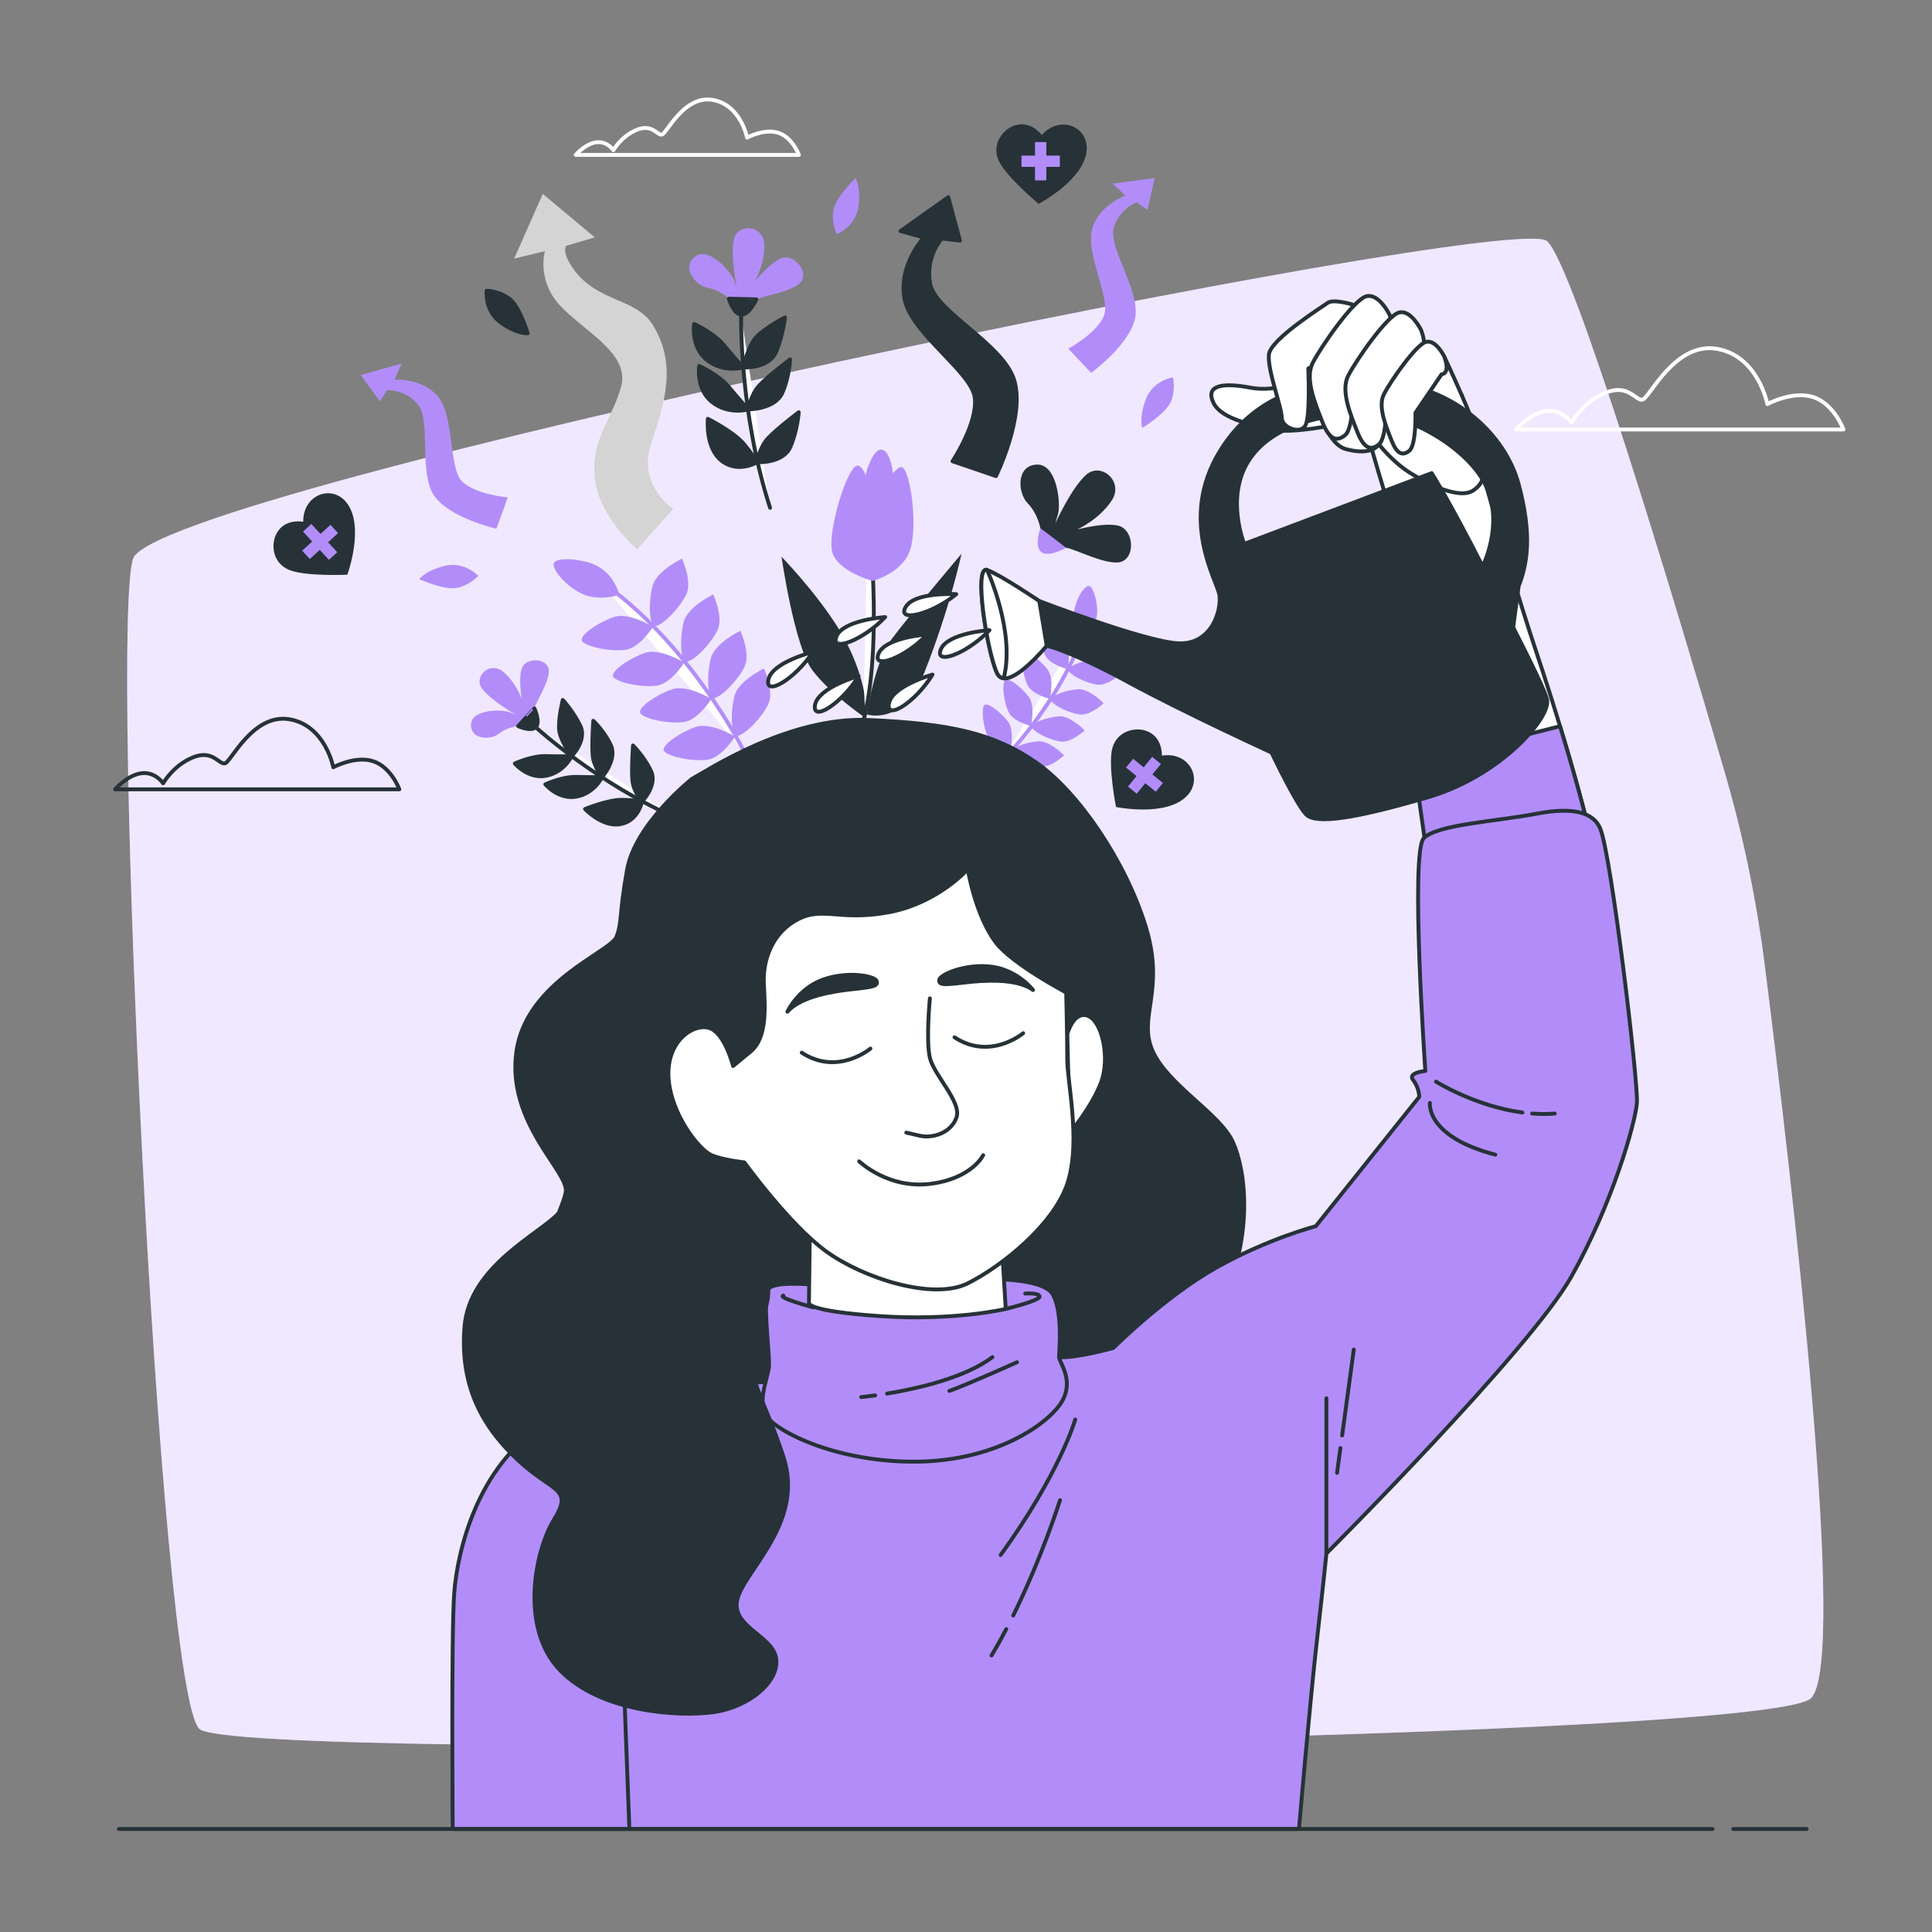 <?xml version="1.0" encoding="utf-8"?>
<!-- Generator: Adobe Illustrator 27.5.0, SVG Export Plug-In . SVG Version: 6.00 Build 0)  -->
<svg version="1.1" xmlns="http://www.w3.org/2000/svg" xmlns:xlink="http://www.w3.org/1999/xlink" x="0px" y="0px"
	 viewBox="0 0 500 500" style="enable-background:new 0 0 500 500;" xml:space="preserve">
<rect x="0" y="0" width="500" height="500" fill="#808080" stroke="none"/>
<g id="Background_Simple">
	<g>
		<path style="fill:#B28DF9;" d="M456.706,249.702c-2.149-16.969-5.642-33.728-10.438-50.146
			c-12.784-43.764-38.988-131.222-45.927-137.169c-9.28-7.954-359.928,64.297-365.894,82.194
			c-5.966,17.897,6.628,294.306,17.234,302.923c10.606,8.617,404.339,3.314,416.933-7.954
			C478.429,430.769,463.691,304.866,456.706,249.702z"/>
		<path style="opacity:0.8;fill:#FFFFFF;" d="M456.706,249.702c-2.149-16.969-5.642-33.728-10.438-50.146
			c-12.784-43.764-38.988-131.222-45.927-137.169c-9.28-7.954-359.928,64.297-365.894,82.194
			c-5.966,17.897,6.628,294.306,17.234,302.923c10.606,8.617,404.339,3.314,416.933-7.954
			C478.429,430.769,463.691,304.866,456.706,249.702z"/>
	</g>
</g>
<g id="Clouds">
	<path style="fill:none;stroke:#FFFFFF;stroke-linecap:round;stroke-linejoin:round;stroke-miterlimit:10;" d="M457.392,104.584
		c0,0-2.387-12.53-13.127-14.32c-10.74-1.79-17.304,12.53-19.094,13.127c-1.79,0.597-3.58-4.177-9.547-1.79
		c-5.967,2.387-8.95,7.757-8.95,7.757s-2.387-3.58-6.564-2.984c-4.177,0.597-7.757,4.773-7.757,4.773h84.73
		c0,0-2.387-6.563-7.757-8.354C463.955,101.004,457.392,104.584,457.392,104.584z"/>
	<path style="fill:none;stroke:#263238;stroke-linecap:round;stroke-linejoin:round;stroke-miterlimit:10;" d="M86.257,198.572
		c0,0-2.072-10.879-11.397-12.433c-9.325-1.554-15.024,10.879-16.578,11.397c-1.554,0.518-3.108-3.626-8.289-1.554
		c-5.181,2.072-7.771,6.735-7.771,6.735s-2.072-3.108-5.699-2.59c-3.626,0.518-6.735,4.145-6.735,4.145h73.564
		c0,0-2.072-5.699-6.735-7.253C91.955,195.464,86.257,198.572,86.257,198.572z"/>
	<path style="fill:none;stroke:#FFFFFF;stroke-linecap:round;stroke-linejoin:round;stroke-miterlimit:10;" d="M193.337,35.614
		c0,0-1.628-8.545-8.952-9.766c-7.324-1.221-11.8,8.545-13.021,8.952c-1.221,0.407-2.441-2.848-6.511-1.221
		c-4.069,1.628-6.104,5.29-6.104,5.29s-1.628-2.441-4.476-2.035c-2.848,0.407-5.29,3.255-5.29,3.255h57.782
		c0,0-1.628-4.476-5.29-5.697C197.813,33.172,193.337,35.614,193.337,35.614z"/>
</g>
<g id="Arrows">
	<g>
		<path style="fill:#D4D4D4;" d="M140.474,50.176l-7.411,16.743l7.96-1.921c0,0-2.196,7.411,3.843,13.999
			c6.039,6.588,18.116,12.352,15.92,20.861c-2.196,8.509-7.96,13.724-6.862,23.88c1.098,10.156,10.979,18.39,10.979,18.39
			l9.332-10.43c0,0-9.332-6.039-5.764-16.743c3.568-10.705,6.745-20.563,0.549-30.742c-4.374-7.185-14.427-5.929-20.586-14.548
			c-3.231-4.522-1.921-6.039-1.921-6.039l7.411-2.196L140.474,50.176z"/>
		<path style="fill:#263238;stroke:#263238;stroke-linecap:round;stroke-linejoin:round;stroke-miterlimit:10;" d="M245.41,51.025
			l-12.352,8.783l6.039,1.647c0,0-6.862,7.411-4.941,16.194c1.921,8.784,17.292,18.665,18.116,25.253
			c0.823,6.588-5.764,16.469-5.764,16.469l11.254,3.843c0,0,7.686-15.646,4.666-24.978c-3.019-9.332-20.312-17.567-21.684-24.703
			c-1.372-7.137,3.019-11.803,3.019-11.803l4.666,0.549L245.41,51.025z"/>
		<path style="fill:#B28DF9;" d="M298.833,46.065l-10.882,1.462l3.315,3.094c0,0-6.9,2.435-8.632,8.713
			c-1.733,6.279,4.785,17.8,3.09,22.3c-1.695,4.501-9.253,8.611-9.253,8.611l5.917,6.261c0,0,10.206-7.435,11.421-14.436
			c1.214-7.001-7.091-18.115-5.563-23.153c1.529-5.038,5.918-6.547,5.918-6.547l2.806,1.927L298.833,46.065z"/>
		<path style="fill:#B28DF9;" d="M93.342,97.066l10.567-2.98l-1.814,4.156c0,0,7.299-0.506,11.383,4.569
			c4.084,5.074,2.677,18.237,6.02,21.694c3.343,3.457,11.912,4.229,11.912,4.229l-2.944,8.096c0,0-12.32-2.77-16.214-8.714
			s-0.686-19.441-4.09-23.458c-3.404-4.016-8.032-3.658-8.032-3.658l-1.81,2.882L93.342,97.066z"/>
	</g>
</g>
<g id="Leaves">
	<g>
		<path style="fill:#B28DF9;" d="M295.637,110.734c0,0-0.963-2.378,0.865-7.339c1.827-4.961,7.049-5.744,7.049-5.744
			s0.783,3.133-0.522,6.266C301.724,107.05,295.637,110.734,295.637,110.734z"/>
		<path style="fill:#263238;stroke:#263238;stroke-linecap:round;stroke-linejoin:round;stroke-miterlimit:10;" d="M136.55,86.244
			c0,0-2.545,0.321-6.872-2.716s-3.746-8.286-3.746-8.286s3.229,0.046,5.923,2.11C134.549,79.417,136.55,86.244,136.55,86.244z"/>
		<path style="fill:#B28DF9;" d="M108.511,149.883c0,0,1.419-2.137,6.545-3.43s8.721,2.575,8.721,2.575s-2.144,2.415-5.466,3.107
			C114.988,152.827,108.511,149.883,108.511,149.883z"/>
		<path style="fill:#B28DF9;" d="M221.396,46.097c0,0,1.463,2.107,0.773,7.349c-0.69,5.241-5.61,7.156-5.61,7.156
			s-1.454-2.883-0.871-6.227C216.27,51.031,221.396,46.097,221.396,46.097z"/>
	</g>
</g>
<g id="Hearts">
	<g>
		<g>
			<path style="fill:#263238;" d="M269.611,34.938c0,0-2.913-4.049-7.317-2.366c-2.828,1.08-5.645,4.726-3.895,8.856
				c1.751,4.13,10.389,11.32,10.389,11.32s12.004-6.226,12.448-14.028C281.579,32.71,274.3,29.694,269.611,34.938z"/>
			<polygon style="fill:#B28DF9;" points="274.283,40.27 270.781,40.27 270.781,36.768 267.863,36.768 267.863,40.27 264.361,40.27 
				264.361,43.188 267.863,43.188 267.863,46.69 270.781,46.69 270.781,43.188 274.283,43.188 			"/>
		</g>
		<g>
			<path style="fill:#263238;" d="M78.478,135.037c0,0-4.882-1.021-6.995,3.193c-1.357,2.706-0.975,7.298,3.104,9.163
				c4.079,1.865,15.306,1.339,15.306,1.339s4.654-12.696-0.284-18.752C85.804,125.314,78.398,128.002,78.478,135.037z"/>
			<polygon style="fill:#B28DF9;" points="85.524,135.817 82.941,138.181 80.577,135.597 78.424,137.567 80.788,140.15 
				78.204,142.514 80.174,144.667 82.757,142.303 85.121,144.887 87.274,142.917 84.91,140.334 87.494,137.97 			"/>
		</g>
		<g>
			<path style="fill:#263238;" d="M300.694,195.552c0,0,0.294-4.979-4.184-6.452c-2.876-0.946-7.362,0.105-8.609,4.414
				c-1.247,4.309,0.918,15.337,0.918,15.337s13.241,2.742,18.508-3.03C311.386,201.374,307.642,194.442,300.694,195.552z"/>
			<polygon style="fill:#B28DF9;" points="300.955,202.636 298.239,200.427 300.448,197.71 298.184,195.869 295.974,198.586 
				293.258,196.377 291.417,198.641 294.133,200.85 291.924,203.567 294.188,205.408 296.397,202.691 299.114,204.9 			"/>
		</g>
	</g>
</g>
<g id="Plants">
	<g>
		<g>
			<path style="fill:#B28DF9;" d="M188.622,77.3c0,0-2.247-2.247-5.431-2.809c-3.184-0.562-6.929-5.244-3.371-8.053
				c3.558-2.809,9.364,3.933,10.113,5.993s0.749,2.06,0.749,2.06s-1.686-8.24-0.749-12.547c0.936-4.307,7.678-3.745,7.865,1.311
				c0.187,5.056-2.435,9.551-2.435,9.551s3.933-4.869,6.929-5.993c2.996-1.124,6.742,2.996,5.244,5.806
				c-1.498,2.809-10.3,3.933-11.798,4.869C194.24,78.424,191.431,79.36,188.622,77.3z"/>
			<path style="fill:#263238;stroke:#263238;stroke-linecap:round;stroke-linejoin:round;stroke-miterlimit:10;" d="M188.622,77.3
				c0,0,1.124,3.933,3.184,4.12s3.933-3.933,3.933-3.933S190.12,77.3,188.622,77.3z"/>
			<path style="fill:#FFFFFF;stroke:#263238;stroke-linecap:round;stroke-linejoin:round;stroke-miterlimit:10;" d="M191.805,81.42
				c0,0-0.562,25.095,7.491,50.002"/>
			<g>
				<path style="fill:#263238;stroke:#263238;stroke-linecap:round;stroke-linejoin:round;stroke-miterlimit:10;" d="
					M192.367,95.091c0,0-2.435-2.622-5.056-5.805c-2.622-3.184-7.678-5.431-7.678-5.431s-0.936,5.993,3.371,9.364
					C187.311,96.589,192.367,95.091,192.367,95.091z"/>
				<path style="fill:#263238;stroke:#263238;stroke-linecap:round;stroke-linejoin:round;stroke-miterlimit:10;" d="
					M192.367,95.091c0,0,1.124-5.431,3.371-7.865c2.247-2.435,7.417-5.077,7.417-5.077s-0.488,4.702-2.361,9.01
					C198.922,95.465,192.367,95.091,192.367,95.091z"/>
			</g>
			<g>
				<path style="fill:#263238;stroke:#263238;stroke-linecap:round;stroke-linejoin:round;stroke-miterlimit:10;" d="
					M193.678,105.953c0,0-2.435-2.622-5.056-5.805c-2.622-3.184-7.678-5.431-7.678-5.431s-0.936,5.993,3.371,9.364
					C188.622,107.451,193.678,105.953,193.678,105.953z"/>
				<path style="fill:#263238;stroke:#263238;stroke-linecap:round;stroke-linejoin:round;stroke-miterlimit:10;" d="
					M193.678,105.953c0,0,0.562-3.745,2.809-6.18c2.247-2.435,7.979-6.762,7.979-6.762s-0.114,4.328-1.986,8.635
					C200.607,105.953,193.678,105.953,193.678,105.953z"/>
			</g>
			<g>
				<path style="fill:#263238;stroke:#263238;stroke-linecap:round;stroke-linejoin:round;stroke-miterlimit:10;" d="
					M195.925,119.624c0,0-0.749-1.498-3.371-4.682c-2.622-3.184-9.364-6.555-9.364-6.555s-0.749,7.491,3.558,10.862
					C191.056,122.62,195.925,119.624,195.925,119.624z"/>
				<path style="fill:#263238;stroke:#263238;stroke-linecap:round;stroke-linejoin:round;stroke-miterlimit:10;" d="
					M195.925,119.624c0,0,0.562-3.746,2.809-6.18c2.247-2.435,7.979-6.763,7.979-6.763s-0.301,4.702-2.173,9.01
					C202.667,119.998,195.925,119.624,195.925,119.624z"/>
			</g>
		</g>
		<g>
			<g>
				<path style="fill:#FFFFFF;stroke:#B28DF9;stroke-linecap:round;stroke-linejoin:round;stroke-miterlimit:10;" d="
					M259.148,197.08c0,0,16.567-16.36,22.286-36.48"/>
				<path style="fill:#B28DF9;" d="M279.977,165.224c0,0,4.116-2.372,3.974-7.32c-0.084-2.941-1.272-6.962-2.602-6.175
					c-1.33,0.787-2.807,3.456-3.324,6.207C277.3,161.797,279.977,165.224,279.977,165.224z"/>
				<g>
					<path style="fill:#B28DF9;" d="M276.274,173.167c0,0,1.189-5.169-0.558-7.536c-1.747-2.367-5.729-5.569-6.334-4.147
						c-0.605,1.422-0.105,5.501,1.074,8.04C271.634,172.063,276.274,173.167,276.274,173.167z"/>
					<path style="fill:#B28DF9;" d="M290.179,174.299c0,0-3.685-3.814-6.622-3.641c-2.937,0.174-7.792,1.767-6.93,3.049
						c0.863,1.283,4.555,3.087,7.325,3.484S290.179,174.299,290.179,174.299z"/>
				</g>
				<g>
					<path style="fill:#B28DF9;" d="M271.719,180.88c0,0,1.189-5.169-0.558-7.536c-1.747-2.367-5.729-5.569-6.334-4.147
						c-0.605,1.423-0.105,5.501,1.074,8.04C267.078,179.776,271.719,180.88,271.719,180.88z"/>
					<path style="fill:#B28DF9;" d="M285.623,182.012c0,0-3.685-3.814-6.622-3.641c-2.937,0.174-7.792,1.767-6.93,3.049
						c0.863,1.283,4.555,3.087,7.325,3.484C282.167,185.301,285.623,182.012,285.623,182.012z"/>
				</g>
				<g>
					<path style="fill:#B28DF9;" d="M266.816,187.888c0,0,1.188-5.169-0.558-7.536s-5.729-5.569-6.334-4.147
						c-0.605,1.423-0.105,5.502,1.074,8.04C262.175,186.785,266.816,187.888,266.816,187.888z"/>
					<path style="fill:#B28DF9;" d="M280.72,189.021c0,0-3.685-3.814-6.622-3.641c-2.937,0.174-7.792,1.767-6.93,3.049
						c0.863,1.283,4.555,3.087,7.325,3.484C277.264,192.309,280.72,189.021,280.72,189.021z"/>
				</g>
				<g>
					<path style="fill:#B28DF9;" d="M261.479,194.353c0,0,1.188-5.169-0.558-7.536s-5.729-5.569-6.334-4.147
						c-0.605,1.423-0.105,5.501,1.074,8.04C256.838,193.249,261.479,194.353,261.479,194.353z"/>
					<path style="fill:#B28DF9;" d="M275.383,195.485c0,0-3.685-3.814-6.622-3.641c-2.937,0.174-7.792,1.767-6.93,3.049
						c0.863,1.283,4.555,3.087,7.325,3.484C271.928,198.773,275.383,195.485,275.383,195.485z"/>
				</g>
			</g>
			<g>
				<path style="fill:#B28DF9;" d="M134.099,187.918c0,0-2.77,0.184-4.971,1.954c-2.201,1.77-7.433,1.538-7.233-2.417
					c0.201-3.955,7.973-3.892,9.758-3.199c1.785,0.693,1.785,0.693,1.785,0.693s-6.386-3.633-8.678-6.727
					c-2.293-3.094,1.956-7.202,5.387-4.416c3.431,2.786,4.877,7.096,4.877,7.096s-0.938-5.387,0.048-8.003
					c0.985-2.616,5.848-2.708,6.833-0.107c0.984,2.601-3.341,9.033-3.588,10.557C138.07,184.871,137.069,187.257,134.099,187.918z"
					/>
				<path style="fill:#263238;stroke:#263238;stroke-linecap:round;stroke-linejoin:round;stroke-miterlimit:10;" d="
					M134.099,187.918c0,0,3.231,1.524,4.54,0.278c1.308-1.246-0.322-4.848-0.322-4.848S134.961,186.933,134.099,187.918z"/>
				<path style="fill:#FFFFFF;stroke:#263238;stroke-linecap:round;stroke-linejoin:round;stroke-miterlimit:10;" d="
					M138.639,188.196c0,0,16.172,14.808,37.177,23.845"/>
				<g>
					<path style="fill:#263238;stroke:#263238;stroke-linecap:round;stroke-linejoin:round;stroke-miterlimit:10;" d="
						M147.948,195.692c0,0-3.124,0.092-6.725-0.017c-3.601-0.108-7.988,1.922-7.988,1.922s3.4,4.064,8.094,3.172
						S147.948,195.692,147.948,195.692z"/>
					<path style="fill:#263238;stroke:#263238;stroke-linecap:round;stroke-linejoin:round;stroke-miterlimit:10;" d="
						M147.948,195.692c0,0-2.923-3.863-3.231-6.741c-0.307-2.878,0.93-7.797,0.93-7.797s2.81,3.026,4.564,6.736
						C151.965,191.599,147.948,195.692,147.948,195.692z"/>
				</g>
				<g>
					<path style="fill:#263238;stroke:#263238;stroke-linecap:round;stroke-linejoin:round;stroke-miterlimit:10;" d="
						M155.842,201.08c0,0-3.124,0.092-6.725-0.017c-3.601-0.108-7.988,1.922-7.988,1.922s3.4,4.064,8.094,3.172
						S155.842,201.08,155.842,201.08z"/>
					<path style="fill:#263238;stroke:#263238;stroke-linecap:round;stroke-linejoin:round;stroke-miterlimit:10;" d="
						M155.842,201.08c0,0-2.139-2.524-2.446-5.402c-0.307-2.878,0.146-9.136,0.146-9.136s2.779,2.565,4.533,6.274
						C159.829,196.525,155.842,201.08,155.842,201.08z"/>
				</g>
				<g>
					<path style="fill:#263238;stroke:#263238;stroke-linecap:round;stroke-linejoin:round;stroke-miterlimit:10;" d="
						M166.121,207.468c0,0-1.416-0.37-5.017-0.478c-3.601-0.108-9.696,2.384-9.696,2.384s4.493,4.802,9.187,3.911
						S166.121,207.468,166.121,207.468z"/>
					<path style="fill:#263238;stroke:#263238;stroke-linecap:round;stroke-linejoin:round;stroke-miterlimit:10;" d="
						M166.121,207.468c0,0-2.139-2.524-2.446-5.402c-0.307-2.878,0.146-9.136,0.146-9.136s2.918,2.903,4.672,6.613
						C170.246,203.252,166.121,207.468,166.121,207.468z"/>
				</g>
			</g>
			<g>
				<path style="fill:#FFFFFF;stroke:#263238;stroke-linecap:round;stroke-linejoin:round;stroke-miterlimit:10;" d="
					M224.61,132.353c0,0,4.165,33.796-1.195,54.425"/>
				<g>
					<path style="fill:#B28DF9;" d="M224.07,122.577c0,0,1.888-6.978,4.362-6.158c2.474,0.819,2.931,7.571,2.935,9.631
						s-3.574,3.938-5.284,5.272C224.375,132.656,224.07,122.577,224.07,122.577z"/>
					<path style="fill:#B28DF9;" d="M225.804,150.342c0,0-8.976-2.392-10.412-7.461c-1.436-5.069,4.202-23.688,6.867-22.33
						c2.665,1.358,3.825,10.77,3.825,10.77s4.924-10.724,7.207-10.443s4.309,15.207,2.261,21.393
						C233.504,148.457,225.804,150.342,225.804,150.342z"/>
				</g>
				<path style="fill:#263238;" d="M224.375,184.892c0,0,1.814-13.384,6.423-19.548c4.609-6.165,18.042-22.031,18.042-22.031
					s-3.012,14.171-9.677,30.883C233.642,188.038,224.375,184.892,224.375,184.892z"/>
				<path style="fill:#263238;" d="M223.623,179.11c0,0-1.236-8.089-7.119-17.259c-5.882-9.17-14.244-17.77-14.244-17.77
					s3.308,23.135,7.97,29.352c4.662,6.218,13.791,12.393,13.791,12.393L223.623,179.11z"/>
			</g>
			<g>
				<path style="fill:#FFFFFF;stroke:#B28DF9;stroke-linecap:round;stroke-linejoin:round;stroke-miterlimit:10;" d="
					M192.764,194.843c0,0-14.158-28.657-37.902-44.805"/>
				<path style="fill:#B28DF9;" d="M160.256,153.935c0,0-1.311-6.388-7.821-8.342c-3.869-1.161-9.622-1.352-9.171,0.722
					c0.451,2.074,3.29,5.151,6.651,7.013C154.633,155.943,160.256,153.935,160.256,153.935z"/>
				<g>
					<path style="fill:#B28DF9;" d="M169.006,162.193c0,0-6.221-3.782-10.061-2.529c-3.84,1.253-9.733,5.059-8.141,6.462
						c1.592,1.403,7.123,2.514,10.941,2.076C165.562,167.763,169.006,162.193,169.006,162.193z"/>
					<path style="fill:#B28DF9;" d="M176.49,144.565c0,0-6.563,3.153-7.606,7.055c-1.043,3.902-1.066,10.917,0.978,10.347
						c2.044-0.57,5.991-4.601,7.705-8.04C179.282,150.488,176.49,144.565,176.49,144.565z"/>
				</g>
				<g>
					<path style="fill:#B28DF9;" d="M177.087,171.462c0,0-6.221-3.782-10.061-2.529c-3.84,1.253-9.733,5.059-8.141,6.462
						c1.592,1.403,7.123,2.514,10.941,2.076C173.643,177.032,177.087,171.462,177.087,171.462z"/>
					<path style="fill:#B28DF9;" d="M184.572,153.834c0,0-6.563,3.153-7.606,7.055c-1.043,3.902-1.066,10.917,0.978,10.347
						c2.044-0.57,5.991-4.601,7.705-8.04C187.363,159.758,184.572,153.834,184.572,153.834z"/>
				</g>
				<g>
					<path style="fill:#B28DF9;" d="M184.1,180.88c0,0-6.221-3.782-10.061-2.529c-3.84,1.253-9.733,5.059-8.141,6.462
						c1.592,1.403,7.123,2.514,10.941,2.076C180.656,186.45,184.1,180.88,184.1,180.88z"/>
					<path style="fill:#B28DF9;" d="M191.584,163.252c0,0-6.563,3.153-7.606,7.055c-1.043,3.902-1.066,10.917,0.978,10.347
						c2.044-0.57,5.991-4.601,7.705-8.04S191.584,163.252,191.584,163.252z"/>
				</g>
				<g>
					<path style="fill:#B28DF9;" d="M190.217,190.627c0,0-6.221-3.782-10.061-2.529c-3.84,1.253-9.733,5.059-8.141,6.462
						c1.592,1.403,7.123,2.514,10.941,2.076C186.773,196.197,190.217,190.627,190.217,190.627z"/>
					<path style="fill:#B28DF9;" d="M197.701,172.999c0,0-6.563,3.153-7.606,7.055c-1.043,3.902-1.066,10.917,0.978,10.347
						c2.044-0.57,5.991-4.601,7.705-8.04C200.493,178.923,197.701,172.999,197.701,172.999z"/>
				</g>
			</g>
		</g>
		<g>
			<path style="fill:#263238;" d="M269.231,136.689c0,0-0.602-3.698-3.26-6.428c-2.659-2.731-3.016-9.789,2.323-10.026
				c5.339-0.236,6.248,10.213,5.546,12.699c-0.703,2.487-0.703,2.487-0.703,2.487s4.064-9.044,7.927-12.519
				c3.863-3.475,9.925,1.706,6.621,6.673c-3.304,4.966-8.908,7.46-8.908,7.46s7.116-1.949,10.757-0.96
				c3.64,0.989,4.385,7.511,1.017,9.166s-12.562-3.333-14.641-3.47C273.831,141.634,270.499,140.595,269.231,136.689z"/>
			<path style="fill:#B28DF9;" d="M269.231,136.689c0,0-1.634,4.536,0.207,6.134c1.842,1.598,6.471-1.053,6.471-1.053
				S270.664,137.721,269.231,136.689z"/>
		</g>
	</g>
</g>
<g id="Character">
	<g>
		<path style="fill:#263238;stroke:#263238;stroke-linecap:round;stroke-linejoin:round;stroke-miterlimit:10;" d="M179.063,201.577
			c0,0-14.639,11.59-16.774,23.484s-1.22,13.419-2.745,17.384c-1.525,3.965-23.484,11.589-25.924,29.889
			s13.419,30.804,12.809,35.988c-0.61,5.185-9.15,16.164-5.795,40.563c3.355,24.399,48.493,27.449,77.162,26.229
			c28.669-1.22,87.531-16.164,97.291-35.379c9.759-19.214,7.32-36.903,3.965-44.223c-3.355-7.32-16.774-14.639-20.739-23.484
			c-3.965-8.845,3.355-15.554-1.83-32.329c-5.185-16.774-17.384-34.768-28.364-42.393c-10.98-7.625-22.569-10.064-43.308-10.98
			C204.072,185.413,183.028,199.442,179.063,201.577z"/>
		<g>
			<g>
				<path style="fill:#FFFFFF;stroke:#263238;stroke-linecap:round;stroke-linejoin:round;stroke-miterlimit:10;" d="
					M369.27,221.229c0,0-4.305-73.14-9.032-87.715c-4.727-14.575-9.454-32.696-9.454-32.696l27.546,1.445
					c0,0,9.454,37.029,19.302,66.574c9.848,29.544,13.787,46.877,13.787,46.877S375.967,222.41,369.27,221.229z"/>
				<path style="fill:#B28DF9;stroke:#263238;stroke-linecap:round;stroke-linejoin:round;stroke-miterlimit:10;" d="
					M403.733,187.942l-37.856,9.587c1.99,13.391,3.393,23.7,3.393,23.7c6.697,1.182,42.15-5.515,42.15-5.515
					S409.144,205.702,403.733,187.942z"/>
				<g>
					<path style="fill:#B28DF9;stroke:#263238;stroke-linecap:round;stroke-linejoin:round;stroke-miterlimit:10;" d="
						M202.245,357.527c0,0-44.908,0.788-61.846,11.424c-16.939,10.636-22.06,32.696-22.848,43.332
						c-0.788,10.636-0.394,61.059-0.394,61.059H336.18c0,0,2.758-32.302,4.727-49.635c1.97-17.333,2.364-21.666,2.364-21.666
						s52.786-52.786,63.422-71.695c10.636-18.909,16.545-39.787,16.939-44.908c0.394-5.121-6.572-63.702-9.454-70.907
						c-1.576-3.939-6.303-5.909-16.545-3.939c-10.242,1.97-25.605,2.758-29.151,6.303c-3.545,3.545,0.394,60.271,0.394,60.271
						s-4.727,0.394-3.151,2.364c1.576,1.97,1.576,4.333,1.576,4.333l-26.787,33.484c0,0-12.212,3.151-25.605,10.636
						c-13.393,7.485-26.787,20.878-26.787,20.878s-9.966,2.744-14.043,2.357C270.001,350.83,202.245,357.527,202.245,357.527z"/>
					<path style="fill:none;stroke:#263238;stroke-linecap:round;stroke-linejoin:round;stroke-miterlimit:10;" d="M396.516,288.18
						c1.917,0.145,3.875,0.164,5.844,0.016"/>
					<path style="fill:none;stroke:#263238;stroke-linecap:round;stroke-linejoin:round;stroke-miterlimit:10;" d="M371.634,279.923
						c0,0,10.052,6.349,22.353,7.991"/>
					<path style="fill:none;stroke:#263238;stroke-linecap:round;stroke-linejoin:round;stroke-miterlimit:10;" d="M370.058,285.439
						c0,0-1.182,8.666,16.939,13.393"/>
					
						<line style="fill:none;stroke:#263238;stroke-linecap:round;stroke-linejoin:round;stroke-miterlimit:10;" x1="343.271" y1="361.86" x2="343.271" y2="402.041"/>
					
						<line style="fill:none;stroke:#263238;stroke-linecap:round;stroke-linejoin:round;stroke-miterlimit:10;" x1="346.897" y1="374.764" x2="346.029" y2="381.163"/>
					
						<line style="fill:none;stroke:#263238;stroke-linecap:round;stroke-linejoin:round;stroke-miterlimit:10;" x1="350.362" y1="349.255" x2="347.341" y2="371.497"/>
					<path style="fill:none;stroke:#263238;stroke-linecap:round;stroke-linejoin:round;stroke-miterlimit:10;" d="M278.273,367.375
						c0,0-3.939,13.787-19.302,35.059"/>
					<path style="fill:none;stroke:#263238;stroke-linecap:round;stroke-linejoin:round;stroke-miterlimit:10;" d="M260.423,421.618
						c-1.212,2.31-2.486,4.6-3.815,6.816"/>
					<path style="fill:none;stroke:#263238;stroke-linecap:round;stroke-linejoin:round;stroke-miterlimit:10;" d="M274.334,388.253
						c0,0-4.67,14.789-12.115,29.837"/>
					
						<line style="fill:none;stroke:#263238;stroke-linecap:round;stroke-linejoin:round;stroke-miterlimit:10;" x1="162.853" y1="472.553" x2="161.671" y2="441.039"/>
				</g>
			</g>
			<g>
				<g>
					<path style="fill:#FFFFFF;stroke:#263238;stroke-linecap:round;stroke-linejoin:round;stroke-miterlimit:10;" d="
						M336.962,97.772c0,0-5.813,3.997-13.443,2.543c-7.63-1.453-11.626-0.363-9.446,3.996c2.18,4.36,10.9,5.813,15.623,6.903
						c4.723,1.09,16.713-1.453,16.713-1.453S343.138,94.502,336.962,97.772z"/>
					<path style="fill:#FFFFFF;stroke:#263238;stroke-linecap:round;stroke-linejoin:round;stroke-miterlimit:10;" d="
						M373.77,92.279c0,0,8.16,17.342,9.417,22.687c1.258,5.344,1.886,9.431-1.886,11.946c-3.772,2.515-12.26-1.886-16.662-4.716
						c-4.401-2.829-7.778-7.201-7.778-7.201s-1.653,3.115-8.569,1.228c-6.916-1.886-9.712-20.859-9.712-20.859
						S351.464,76.509,373.77,92.279z"/>
					<g>
						<g>
							<path style="fill:#263238;stroke:#263238;stroke-linecap:round;stroke-linejoin:round;stroke-miterlimit:10;" d="
								M400.418,181.258c-0.227-1.699-4.005-9.503-8.803-18.899l1.411-10.67c2.25-5.785,3.535-13.178,0-26.356
								c-3.535-13.178-16.624-24.356-31.498-26.034c-14.875-1.679-34.712-0.964-45.962,17.677c-10.555,17.491-0.643,33.105,0,36.962
								c0.643,3.857-1.928,13.178-10.928,12.535c-8.999-0.643-35.677-10.928-35.677-10.928l1.928,11.571
								c0,0,6.107,1.286,20.892,9.321c14.785,8.035,37.284,18.32,37.284,18.32s6.428,13.499,9,16.071
								c2.571,2.571,12.856,0.964,31.498-4.5C388.205,200.864,401.061,186.079,400.418,181.258z M383.705,146.546
								c-8.82-17.27-13.178-24.106-13.178-24.106l-48.533,18.321c0,0-4.781-11.84,0.964-21.213
								c6.107-9.964,20.249-12.535,30.855-12.535c10.607,0,26.356,9,30.855,18.963C389.169,135.939,383.705,146.546,383.705,146.546
								z"/>
							<polyline style="fill:none;stroke:#263238;stroke-linecap:round;stroke-linejoin:round;stroke-miterlimit:10;" points="
								321.994,140.761 316.852,142.689 321.351,156.831 							"/>
							
								<line style="fill:none;stroke:#263238;stroke-linecap:round;stroke-linejoin:round;stroke-miterlimit:10;" x1="383.705" y1="146.546" x2="387.562" y2="154.581"/>
							<g>
								<path style="fill:#FFFFFF;stroke:#263238;stroke-linecap:round;stroke-linejoin:round;stroke-miterlimit:10;" d="
									M268.961,155.545c0,0-9.964-6.75-13.499-8.035c-3.536-1.286,0,21.213,2.571,26.677s12.857-7.071,12.857-7.071
									L268.961,155.545z"/>
								<path style="fill:#FFFFFF;stroke:#263238;stroke-linecap:round;stroke-linejoin:round;stroke-miterlimit:10;" d="
									M258.033,174.187c0.408,0.866,1.01,1.277,1.733,1.361c3.077-12.081-4.304-28.038-4.304-28.038
									C251.926,146.225,255.462,168.723,258.033,174.187z"/>
							</g>
						</g>
					</g>
					<g>
						<path style="fill:#FFFFFF;stroke:#263238;stroke-linecap:round;stroke-linejoin:round;stroke-miterlimit:10;" d="
							M349.838,78.76c0,0-4.795-1.44-6.234-0.379c-1.439,1.061-14.766,9.379-15.212,13.353c-0.447,3.973,3.352,13.702,3.316,16.305
							c-0.035,2.603,4.657,4.386,6.062,2.194c1.405-2.192,0.81-14.868,0.81-14.868l12.041-5.541
							C350.622,89.824,354.53,80.543,349.838,78.76z"/>
						<path style="fill:#FFFFFF;stroke:#263238;stroke-linecap:round;stroke-linejoin:round;stroke-miterlimit:10;" d="
							M359.643,81.519c0,0-2.686-5.618-5.977-4.857c-3.291,0.761-11.802,13.077-13.93,17.249
							c-2.128,4.172,0.719,10.714,2.442,15.168c1.724,4.454,3.609,5.458,5.937,3.533c2.328-1.925,2.011-12.519,2.011-12.519
							l8.632-12.717C358.758,87.377,361.808,87.418,359.643,81.519z"/>
						<path style="fill:#FFFFFF;stroke:#263238;stroke-linecap:round;stroke-linejoin:round;stroke-miterlimit:10;" d="
							M367.804,85.477c0,0-2.55-5.334-5.674-4.611c-3.124,0.723-11.203,12.414-13.224,16.375c-2.02,3.961,0.682,10.171,2.318,14.4
							c1.637,4.229,3.427,5.182,5.637,3.354c2.21-1.828,1.909-11.884,1.909-11.884l8.194-12.072
							C366.964,91.038,369.859,91.077,367.804,85.477z"/>
						<path style="fill:#FFFFFF;stroke:#263238;stroke-linecap:round;stroke-linejoin:round;stroke-miterlimit:10;" d="
							M373.77,92.279c0,0-2.105-4.404-4.685-3.807c-2.579,0.597-9.25,10.249-10.918,13.519c-1.668,3.27,0.563,8.397,1.914,11.889
							c1.351,3.491,2.829,4.278,4.654,2.769c1.825-1.509,1.576-9.812,1.576-9.812l6.765-9.967
							C373.077,96.87,375.467,96.903,373.77,92.279z"/>
					</g>
				</g>
				<g>
					<path style="fill:#FFFFFF;stroke:#263238;stroke-linecap:round;stroke-linejoin:round;stroke-miterlimit:10;" d="
						M247.475,153.772c0,0-10.863-0.652-13.124,3.375C232.09,161.174,241.101,159.022,247.475,153.772z"/>
					<path style="fill:#FFFFFF;stroke:#263238;stroke-linecap:round;stroke-linejoin:round;stroke-miterlimit:10;" d="
						M222.211,174.956c0,0-10.474,2.954-11.286,7.5C210.113,187.002,217.916,182.009,222.211,174.956z"/>
					<path style="fill:#FFFFFF;stroke:#263238;stroke-linecap:round;stroke-linejoin:round;stroke-miterlimit:10;" d="
						M241.335,174.581c0,0-10.474,2.954-11.286,7.5C229.236,186.628,237.039,181.634,241.335,174.581z"/>
					<path style="fill:#FFFFFF;stroke:#263238;stroke-linecap:round;stroke-linejoin:round;stroke-miterlimit:10;" d="
						M229.084,159.7c0,0-10.859,0.712-12.599,4.99C214.746,168.968,223.417,165.706,229.084,159.7z"/>
					<path style="fill:#FFFFFF;stroke:#263238;stroke-linecap:round;stroke-linejoin:round;stroke-miterlimit:10;" d="
						M239.958,164.199c0,0-10.859,0.712-12.599,4.99C225.62,173.467,234.291,170.205,239.958,164.199z"/>
					<path style="fill:#FFFFFF;stroke:#263238;stroke-linecap:round;stroke-linejoin:round;stroke-miterlimit:10;" d="
						M256.082,163.075c0,0-10.859,0.712-12.599,4.99C241.743,172.342,250.414,169.08,256.082,163.075z"/>
					<path style="fill:#FFFFFF;stroke:#263238;stroke-linecap:round;stroke-linejoin:round;stroke-miterlimit:10;" d="
						M210.366,168.738c0,0-10.559,2.634-11.509,7.153S205.858,175.656,210.366,168.738z"/>
				</g>
			</g>
		</g>
		<g>
			<g>
				<path style="fill:#B28DF9;stroke:#263238;stroke-linecap:round;stroke-linejoin:round;stroke-miterlimit:10;" d="
					M212.536,332.649c0,0-11.672-1.326-13.529,0.796c-1.857,2.122,0.265,16.977,0,20.16c-0.265,3.183-3.183,9.019-0.531,12.998
					c2.653,3.979,18.303,11.937,38.994,11.672c20.691-0.265,34.219-10.08,37.403-15.651c3.183-5.571-0.796-10.08-0.796-11.407
					c0-1.326,1.061-11.406-1.592-16.181c-2.653-4.775-19.365-3.979-19.365-3.979L212.536,332.649z"/>
				<path style="fill:none;stroke:#263238;stroke-linecap:round;stroke-linejoin:round;stroke-miterlimit:10;" d="M210.512,338.366
					c0,0-9.382-2.534-7.791-3.065"/>
				<path style="fill:none;stroke:#263238;stroke-linecap:round;stroke-linejoin:round;stroke-miterlimit:10;" d="M260.284,338.75
					c0,0,8.754-2.122,8.754-3.183c0-1.061-3.714-0.796-3.714-0.796"/>
				<path style="fill:none;stroke:#263238;stroke-linecap:round;stroke-linejoin:round;stroke-miterlimit:10;" d="M229.571,360.659
					c7.672-1.262,20.11-4.031,27.265-9.441"/>
				<path style="fill:none;stroke:#263238;stroke-linecap:round;stroke-linejoin:round;stroke-miterlimit:10;" d="M222.882,361.563
					c0,0,1.374-0.126,3.609-0.437"/>
				<path style="fill:none;stroke:#263238;stroke-linecap:round;stroke-linejoin:round;stroke-miterlimit:10;" d="M263.202,352.544
					c0,0-12.998,5.836-17.508,7.427"/>
			</g>
			<path style="fill:#FFFFFF;stroke:#263238;stroke-linecap:round;stroke-linejoin:round;stroke-miterlimit:10;" d="
				M209.618,316.202l-0.265,20.956c0,0-1.061,2.122,18.303,3.449c19.365,1.326,32.628-1.857,32.628-1.857l-1.061-17.508
				L209.618,316.202z"/>
			<g>
				<path style="fill:#FFFFFF;stroke:#263238;stroke-linecap:round;stroke-linejoin:round;stroke-miterlimit:10;" d="
					M276.201,267.658c0,0,1.592-6.101,5.305-4.775c3.714,1.326,5.836,10.876,3.448,17.242c-2.387,6.367-8.223,13.263-8.223,13.263
					S276.466,275.351,276.201,267.658z"/>
				<path style="fill:#FFFFFF;stroke:#263238;stroke-linecap:round;stroke-linejoin:round;stroke-miterlimit:10;" d="
					M250.469,224.95c0,0-7.693,8.754-20.425,11.141c-12.733,2.387-16.977-1.592-23.609,1.857
					c-6.632,3.449-9.019,10.611-8.754,16.447c0.265,5.836,1.061,14.059-3.448,17.773c-4.51,3.714-4.51,3.714-4.51,3.714
					s-2.122-8.489-6.101-9.815c-3.979-1.326-11.141,3.183-10.611,12.733c0.531,9.55,7.958,18.834,11.141,20.16
					c3.183,1.326,8.489,1.857,8.489,1.857s11.672,16.181,21.221,23.078c9.55,6.897,27.588,12.733,36.607,8.223
					c9.019-4.509,22.813-15.651,25.996-26.527c3.183-10.876-0.265-25.466-0.265-31.567c0-6.101-0.27-17.16-0.27-17.16
					s-14.035-7.369-18.246-12.983C252.334,236.748,250.469,224.95,250.469,224.95z"/>
				<path style="fill:none;stroke:#263238;stroke-linecap:round;stroke-linejoin:round;stroke-miterlimit:10;" d="M240.655,258.374
					c0,0-1.061,10.876,0,15.385c1.061,4.51,8.223,11.406,6.897,15.385c-1.326,3.979-6.101,5.571-9.55,4.775
					s-3.449-0.796-3.449-0.796"/>
				<path style="fill:none;stroke:#263238;stroke-linecap:round;stroke-linejoin:round;stroke-miterlimit:10;" d="M222.351,300.552
					c0,0,7.428,7.162,18.303,5.836c10.876-1.326,13.794-7.427,13.794-7.427"/>
				<path style="fill:none;stroke:#263238;stroke-linecap:round;stroke-linejoin:round;stroke-miterlimit:10;" d="M225.269,271.372
					c0,0-8.488,7.162-17.773,1.061"/>
				<path style="fill:none;stroke:#263238;stroke-linecap:round;stroke-linejoin:round;stroke-miterlimit:10;" d="M264.794,267.393
					c0,0-8.489,7.162-17.773,1.061"/>
				<path style="fill:#263238;stroke:#263238;stroke-linecap:round;stroke-linejoin:round;stroke-miterlimit:10;" d="
					M203.783,261.823c0,0,2.653-5.836,9.019-8.223c6.366-2.387,13.529-1.061,14.059,0.265c0.531,1.326-1.061,1.592-6.101,2.122
					C215.719,256.517,207.231,257.844,203.783,261.823z"/>
				<path style="fill:#263238;stroke:#263238;stroke-linecap:round;stroke-linejoin:round;stroke-miterlimit:10;" d="
					M267.349,256.216c0,0-3.881-5.102-10.618-6.018c-6.737-0.916-13.427,1.966-13.65,3.377c-0.223,1.411,1.388,1.317,6.42,0.716
					C254.533,253.69,263.104,253.101,267.349,256.216z"/>
			</g>
		</g>
		<path style="fill:#263238;stroke:#263238;stroke-linecap:round;stroke-linejoin:round;stroke-miterlimit:10;" d="M146.243,304.663
			c0,0,3.175,3.81-1.587,9.208c-4.763,5.398-23.178,13.653-24.448,29.528c-1.27,15.875,5.08,26.353,13.97,34.609
			c8.89,8.255,14.288,6.985,9.208,15.241c-5.08,8.255-8.89,28.258,1.588,39.054c10.478,10.795,30.481,12.065,39.689,10.795
			c9.208-1.27,17.146-7.938,16.193-13.97c-0.952-6.033-12.383-8.255-9.843-15.876c2.54-7.62,17.146-19.686,11.748-36.196
			c-5.398-16.51-9.525-19.368-7.303-28.893c2.223-9.525,4.763-12.065,2.54-19.368"/>
	</g>
</g>
<g id="Line">
	<g>
		
			<line style="fill:none;stroke:#263238;stroke-linecap:round;stroke-linejoin:round;stroke-miterlimit:10;" x1="448.573" y1="473.341" x2="467.552" y2="473.341"/>
		
			<line style="fill:none;stroke:#263238;stroke-linecap:round;stroke-linejoin:round;stroke-miterlimit:10;" x1="30.755" y1="473.341" x2="443.191" y2="473.341"/>
	</g>
</g>
</svg>
